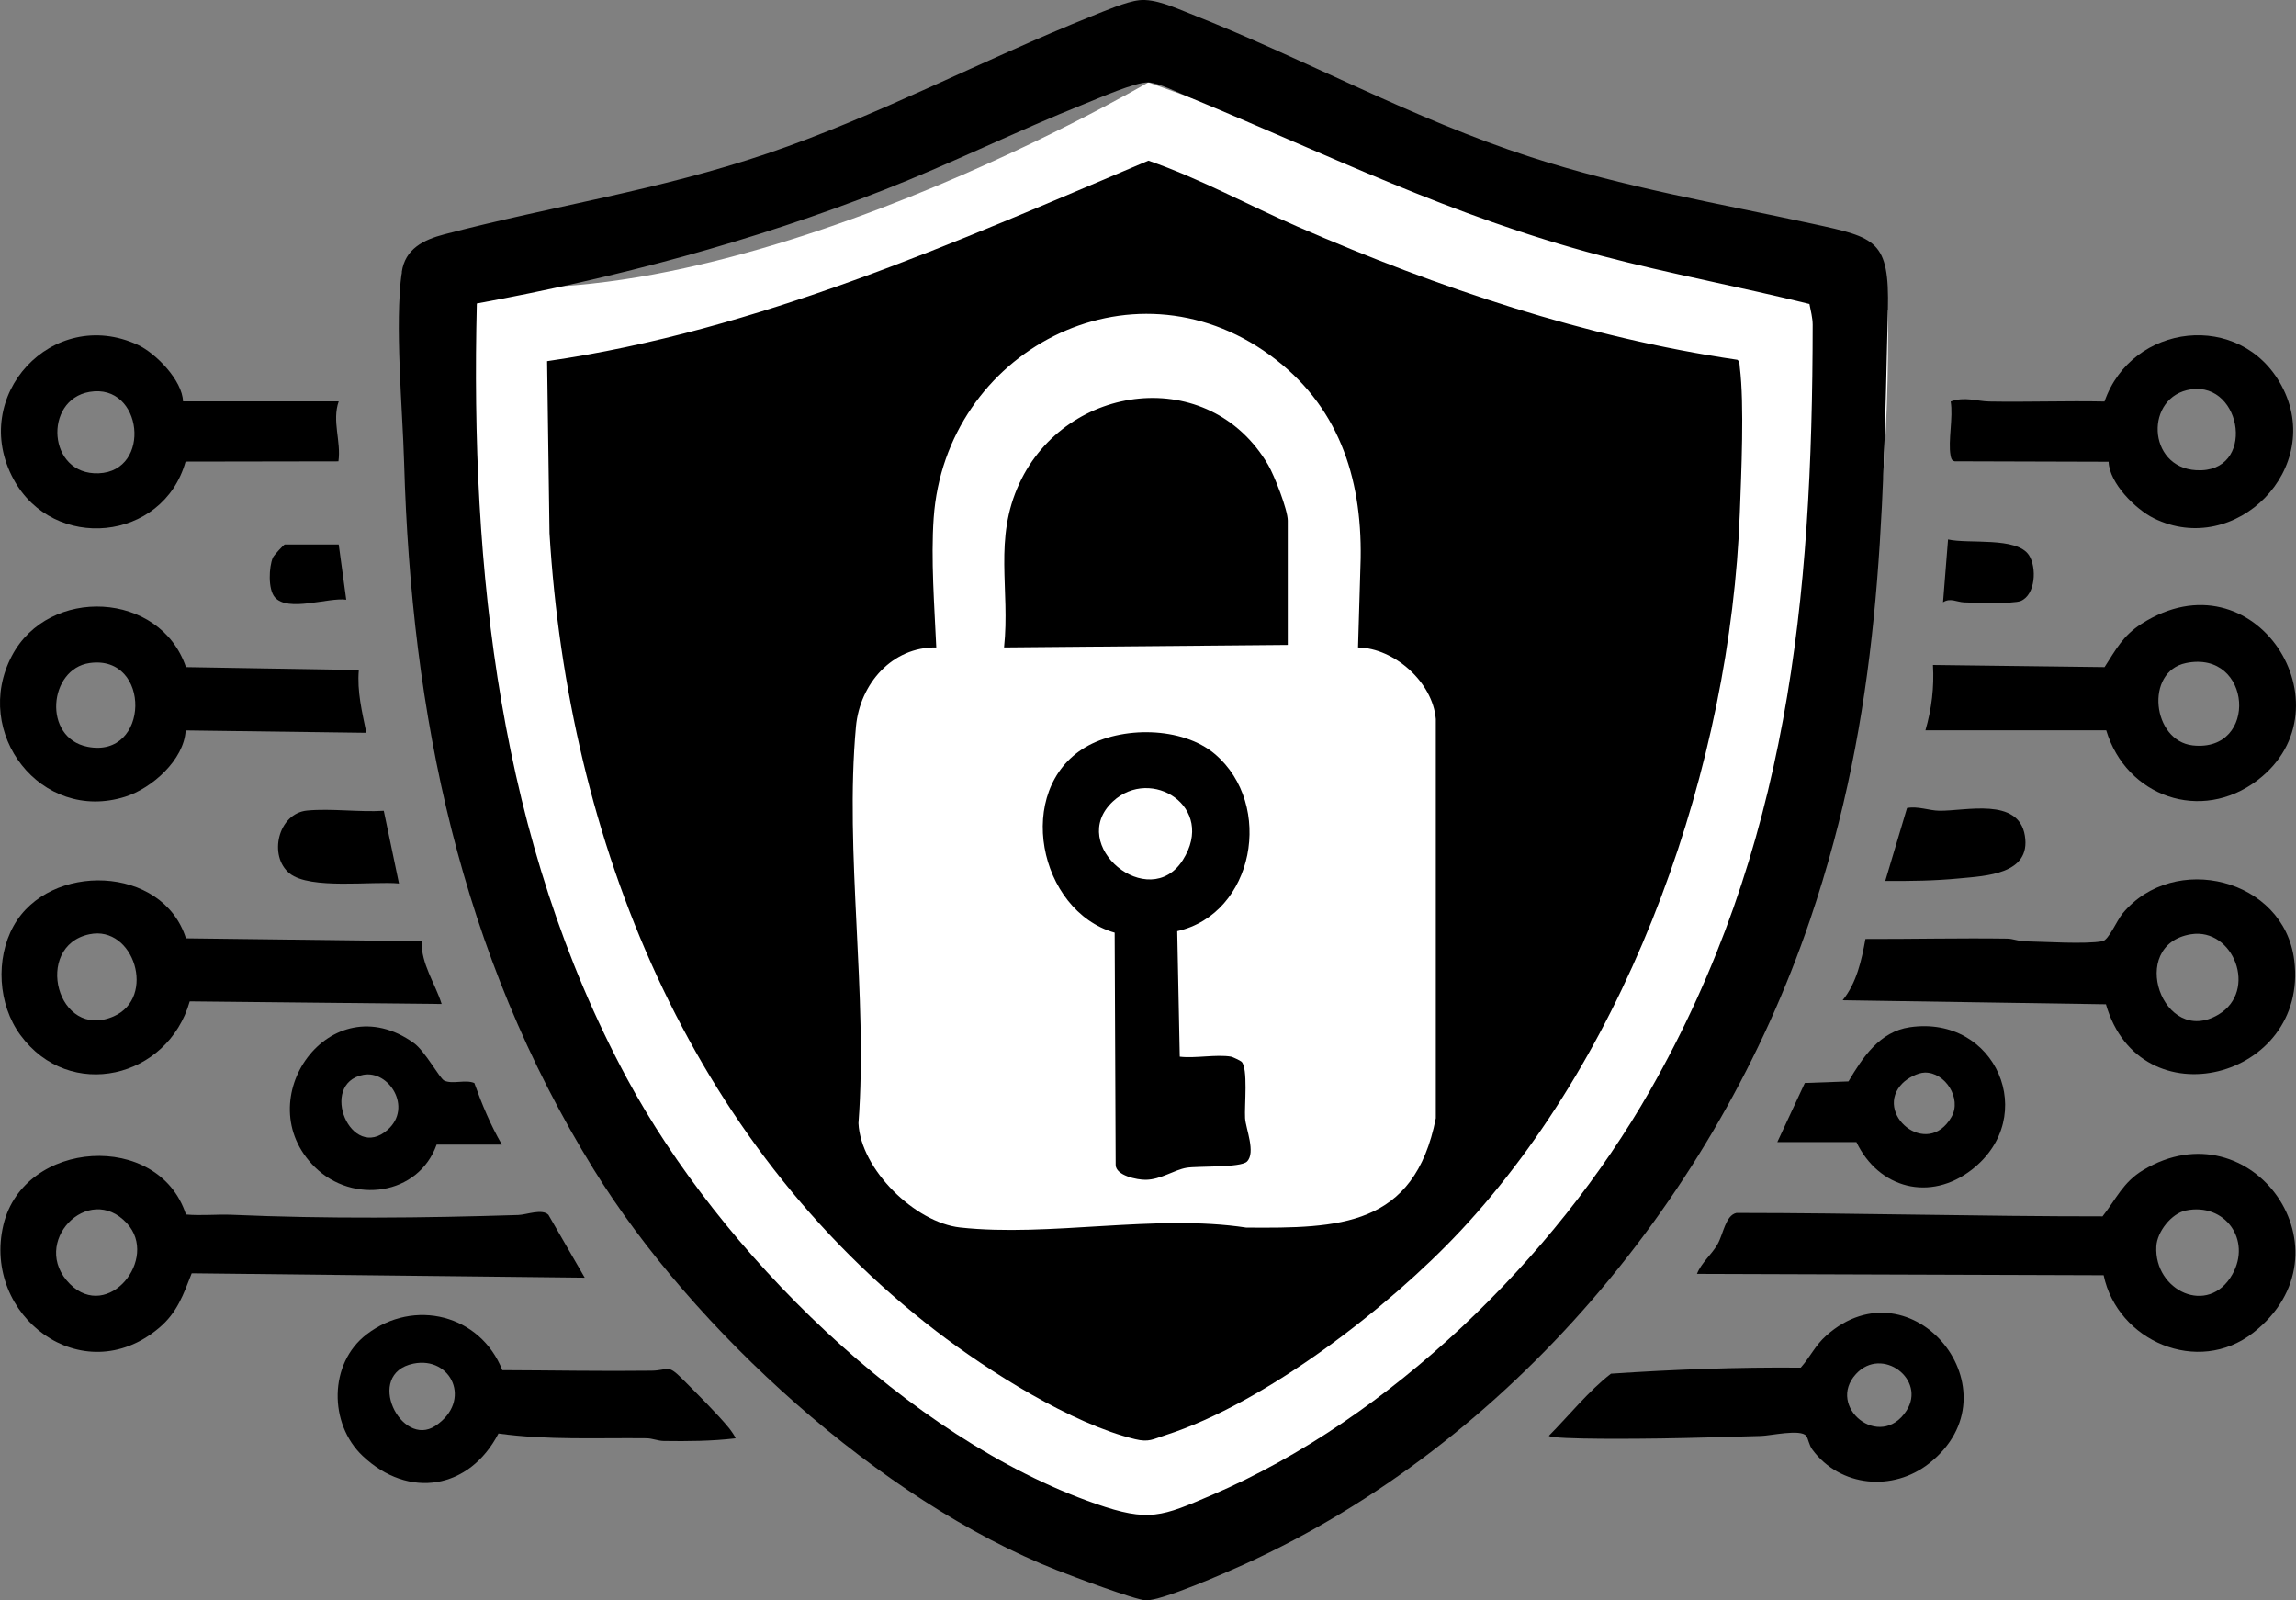 <?xml version="1.0" encoding="UTF-8"?>
<svg id="b" data-name="Layer 2" xmlns="http://www.w3.org/2000/svg" viewBox="0 0 914.5 637.36">
  <rect x="0" y="0" width="914.5" height="637.36" fill="#808080" stroke="none"/>
  <defs>
    <style>
      .d {
        fill: #fff;
      }
    </style>
  </defs>
  <g id="c" data-name="Layer 1">
    <g>
      <path class="d" d="M160,108.44s16.71,339.99,162.81,447.2,134.64,60.23,134.64,60.23c0,0,299.54-82.94,294.5-492.48-73.04-9.54-294.57-90.59-294.57-90.59,0,0-184.29,108.23-297.38,75.64Z"/>
      <path d="M453.69.08c6.43-.69,14.21,2.95,20.19,5.3,45.74,17.97,88.69,41.95,135.82,57.18,37.54,12.13,74.17,18.3,112.4,26.6,25.2,5.47,30.49,6.57,29.85,34.23-1.99,86.78-2.74,159.55-31.02,242.98-37.11,109.48-119.23,208.43-225.34,256.66-7.13,3.24-32.99,14.61-39.2,14.33-4.48-.2-29.58-9.71-35.46-12.02-70.28-27.66-144.95-95.72-184.43-159.57-53.25-86.11-72.65-181.13-75.54-281.46-.63-21.95-3.81-54.82-.95-75.87,1.28-9.39,8.8-12.97,16.9-15.1,43.47-11.41,85.4-17.5,128.78-32.22S391.4,23.83,434.95,6.39c5.02-2.01,13.66-5.76,18.75-6.3ZM720.7,121.07c-27.61-6.86-55.69-12.02-83.21-19.29-59.79-15.81-107.78-39.93-163.9-63.1-4.15-1.71-12.13-5.74-16.21-5.87-5.15-.17-19.82,6.34-25.44,8.58-26.82,10.71-52.85,23.65-79.78,34.22-52.39,20.56-106.83,35.1-162.24,45.26-2.63,106.21,8.91,214.16,59.82,308.67,37.03,68.74,111.98,143.38,186.65,169.35,21.35,7.42,26.32,5.1,46.49-3.55,70.84-30.4,136.29-94.37,174.2-160.8,55.09-96.53,64.82-195.8,64.91-305.18,0-2.82-.78-5.55-1.28-8.27Z"/>
      <path d="M837.88,507.88l-161.98-.54c1.78-4.49,5.88-7.7,8.2-11.8s3.16-11.51,7.53-12.47c48.61.02,97.36,1.39,145.81,1.36,5.49-6.96,8.13-13.58,16.15-18.4,43.4-26.08,84.86,32.76,43.8,64.8-21.93,17.11-53.99,3.31-59.51-22.95ZM870.64,482.08c-5.76,1.19-11.46,8.46-11.77,14.31-.94,17.68,20.75,27.98,30.26,11.18,7.76-13.72-2.88-28.69-18.48-25.48Z"/>
      <path d="M74.07,483.69c6.09.56,12.28-.14,18.38.12,37.86,1.65,76.09,1.29,114,.08,3.31-.11,9.48-2.63,11.99-.07l14.46,25.03-156.54-1.74c-3.33,8.49-5.73,15.61-12.97,21.72-30.56,25.79-70.69-4.81-62.03-41.03,8.14-34.02,61.8-37.58,72.71-4.12ZM50.56,487.2c-15.31-16.69-39.06,7.86-22.69,24.19,15.17,15.12,35.6-10.11,22.69-24.19Z"/>
      <path d="M838.8,399.97l-104.88-1.61c5.57-6.86,7.56-15.88,9.09-24.4,18.79.05,37.64-.41,56.44-.14,2.36.03,4.55,1.04,6.92,1.08,7.81.13,24.33,1.23,31.05-.04,2.48-.47,5.7-8.25,7.98-11.02,20.48-24.78,64.35-14.04,68.4,18.62,5.87,47.34-61.51,64.59-75,17.51ZM872.65,372.09c-25.64,4.16-11.2,45.18,10.97,31.97,15.84-9.44,5.98-34.72-10.97-31.97Z"/>
      <path d="M74.06,373.7l93.85,1.16c-.16,9.13,5.36,16.66,8,24.99l-100.34-1.04c-8.65,30.62-47.81,40.19-67.48,13.37-8.89-12.12-9.96-30.28-2.71-43.36,14.18-25.59,59.48-24.39,68.68,4.88ZM35.64,372.08c-22.64,4.71-12.84,42.58,9.68,32.68,17.01-7.48,8.1-36.38-9.68-32.68Z"/>
      <path d="M838.91,290.85h-72c2.46-8.49,3.52-17.15,2.99-26.01l68.35.85c4.61-7.14,7.29-12.5,14.74-17.26,45.19-28.86,84.02,33.34,46.25,62.25-22.51,17.23-52.42,6.55-60.33-19.83ZM870.64,264.08c-16.45,3.41-13.41,31.01,2.75,32.79,26.34,2.9,23.72-38.28-2.75-32.79Z"/>
      <path d="M74.07,265.69l68.85,1.16c-.75,8.53,1.31,16.74,2.99,25l-71.96-.95c-.64,11.71-13.42,23.05-24.09,26.41-33.54,10.57-61.29-25.48-45.13-56.13,14.67-27.82,59.08-25.79,69.34,4.52ZM35.67,264.07c-16.28,2.33-18.81,29.74-.82,33.34,24.9,4.98,25.61-36.89.82-33.34Z"/>
      <path d="M616.91,571.84c8.1-8.15,15.76-17.8,24.74-24.75,25.19-1.69,50.32-2.63,75.59-2.41,3.81-4.29,5.73-8.85,10.2-12.8,34.12-30.19,77.16,22.39,40.94,50.94-14.41,11.36-35.43,9.45-46.49-5.46-1.42-1.92-1.67-4.54-2.48-5.52-2.29-2.79-14.22-.05-17.97.05-13.26.36-26.87.81-40,1-5.65.08-42.9.56-44.54-1.05ZM739.26,547.2c-12.04,13.03,9.6,30.85,20.1,14.61,8-12.37-9.73-25.84-20.1-14.61Z"/>
      <path d="M839.87,183.9l-61.32-.18c-1.3-.33-1.42-1.22-1.64-2.36-1.06-5.67,1.12-15.26.05-21.45,5.58-2.07,10.35-.1,15.4,0,15.28.27,30.59-.31,45.87,0,10.8-31.2,54.22-36.51,70.5-6.36,17.66,32.71-18.33,68.91-50.86,52.86-7.26-3.58-17.72-13.98-18-22.49ZM872.67,155.07c-18.4,2.7-17.64,31.07,2.09,32.2,23.91,1.37,18.58-35.23-2.09-32.2Z"/>
      <path d="M72.91,159.85h62c-2.76,7.89,1.02,15.83-.11,23.89l-60.88.1c-8.97,31.9-52.69,36.17-68.53,7.02-17.99-33.12,15.66-69.22,49.51-53.51,7.18,3.33,17.76,14.19,18,22.5ZM35.65,156.08c-18.43,3.17-16.72,33.19,3.62,32.42,21.33-.81,17.66-36.09-3.62-32.42Z"/>
      <path d="M200.07,545.69c19.77.06,39.6.46,59.38.21,7.08-.09,6.18-2.9,12.49,3.43,5.32,5.34,13.97,13.92,18.5,19.5.52.64,2.8,3.8,2.48,4.01-9.47,1.12-18.97,1.19-28.54,1.05-2.36-.03-4.55-1.06-6.92-1.08-19.68-.22-39.39.82-58.92-1.89-11.54,22.23-35.74,26.32-54.11,8.92-13.49-12.78-13.53-36.85,1.58-48.4,18.96-14.51,45.31-7.87,54.07,14.25ZM164.64,543.09c-19.71,4.05-4.86,33.84,8.78,24.77,14.83-9.86,6.34-27.88-8.78-24.77Z"/>
      <path d="M707.91,454.85l10.96-23.54,17.38-.62c5.65-9.54,12.38-19.82,24.42-21.58,34.33-5.02,51.82,35.64,24.72,56.72-16.59,12.9-37.08,7.58-45.98-10.98h-31.5ZM766.59,427.17c-2.77.06-6.74,2.2-8.71,4.14-12.1,11.94,9.74,30.6,19.45,13.45,4.09-7.22-2.46-17.77-10.74-17.6Z"/>
      <path d="M199.91,455.85h-26c-7.23,20.33-33.42,23.84-48.49,8.99-27.11-26.7,6.14-73.35,39.43-49.43,4.46,3.21,10.26,14.06,12.06,14.94,3.26,1.59,8.51-.53,12.02.98,3.07,8.55,6.41,16.66,10.98,24.52ZM144.66,428.07c-17.9,3.45-4.85,34.93,9.8,21.83,9.96-8.91.39-23.79-9.8-21.83Z"/>
      <path d="M750.91,350.84l8.66-29.03c4.33-.82,8.81,1.02,12.8,1.08,10.54.17,31.62-5.53,34.14,9.94,2.51,15.43-15.59,15.99-26.11,17.01-9.75.95-19.7,1.09-29.49,1Z"/>
      <path d="M152.86,322.91l6.05,28.94c-10.46-1-35.39,2.54-43.52-3.97-8.59-6.88-4.7-23.99,6.98-25.07,9.65-.89,20.7.71,30.5.1Z"/>
      <path d="M773.92,239.85l1.99-25.01c8.18,1.88,27.38-1.17,32.23,6.28,3.17,4.87,2.63,15.74-3.25,18.21-2.9,1.22-18.28.74-22.52.57-3.08-.13-5.53-1.93-8.45-.05Z"/>
      <path d="M134.91,216.85l3,21.99c-7.15-1.01-23.29,5.13-28.48-1.01-2.71-3.21-2.33-12.02-.76-15.73.41-.96,4.39-5.25,4.75-5.25h21.5Z"/>
      <path d="M581.49,490.43c-28.41,30.35-77.53,68.4-117.34,81.16-5,1.6-6.5,2.91-12.06,1.57-25.27-6.09-58.43-27.08-79.08-42.92-98.76-75.76-146.71-195.46-154.14-317.86l-.96-68.54c84.09-12.17,162.05-47.12,239.51-79.86,20.51,7.11,39.62,17.68,59.53,26.34,55.93,24.31,114.41,44.06,175.03,52.97,1.05.71.85,1.94.99,3.01,1.84,14.76.58,42.4,0,58.09-3.72,99.85-42.8,212.7-111.46,286.04ZM540.91,257.86l1.05-35.54c.48-32.64-9.07-61.15-36.13-80.88-55.57-40.5-129.33-1.4-133.95,64.88-1.15,16.5.3,35.03,1.04,51.54-17.61-.28-30.42,14.49-31.99,31.51-4.62,50.28,4.84,106.95,1,157.97.87,18.45,22.6,39.55,40.48,41.52,35.58,3.91,77.73-5.48,113.96.04,36.96.29,66.96-.21,75.52-43.56v-158.97c-1.24-14.72-16.57-28.25-30.99-28.51Z"/>
      <path d="M512.91,256.85l-113,1c2.48-23.27-4.28-43.02,6.13-65.38,18.64-40.07,75.59-47.44,99.07-7.31,2.44,4.17,7.81,17.83,7.81,22.19v49.5Z"/>
      <path d="M490.41,420.85c.56.1,3.6,1.54,4.05,1.95,2.74,2.42,1.15,17.75,1.46,22.54.27,4.2,4.34,13.68.75,17.27-2.53,2.53-19.61,1.73-24.03,2.47-5.02.84-10.21,4.7-16.28,4.79-3.45.05-11.97-1.7-11.99-5.94l-.4-92.48c-30.39-8.7-40.13-56.89-11.76-73.8,14.29-8.51,38.68-8.39,51.7,2.68,23.69,20.15,15.66,63.6-15.02,70.52l1.01,49.99c6.21.75,14.61-1.02,20.5,0ZM443.26,319.2c-18.59,17.33,14.42,44.47,27.85,23.34s-12.62-37.54-27.85-23.34Z"/>
    </g>
  </g>
</svg>